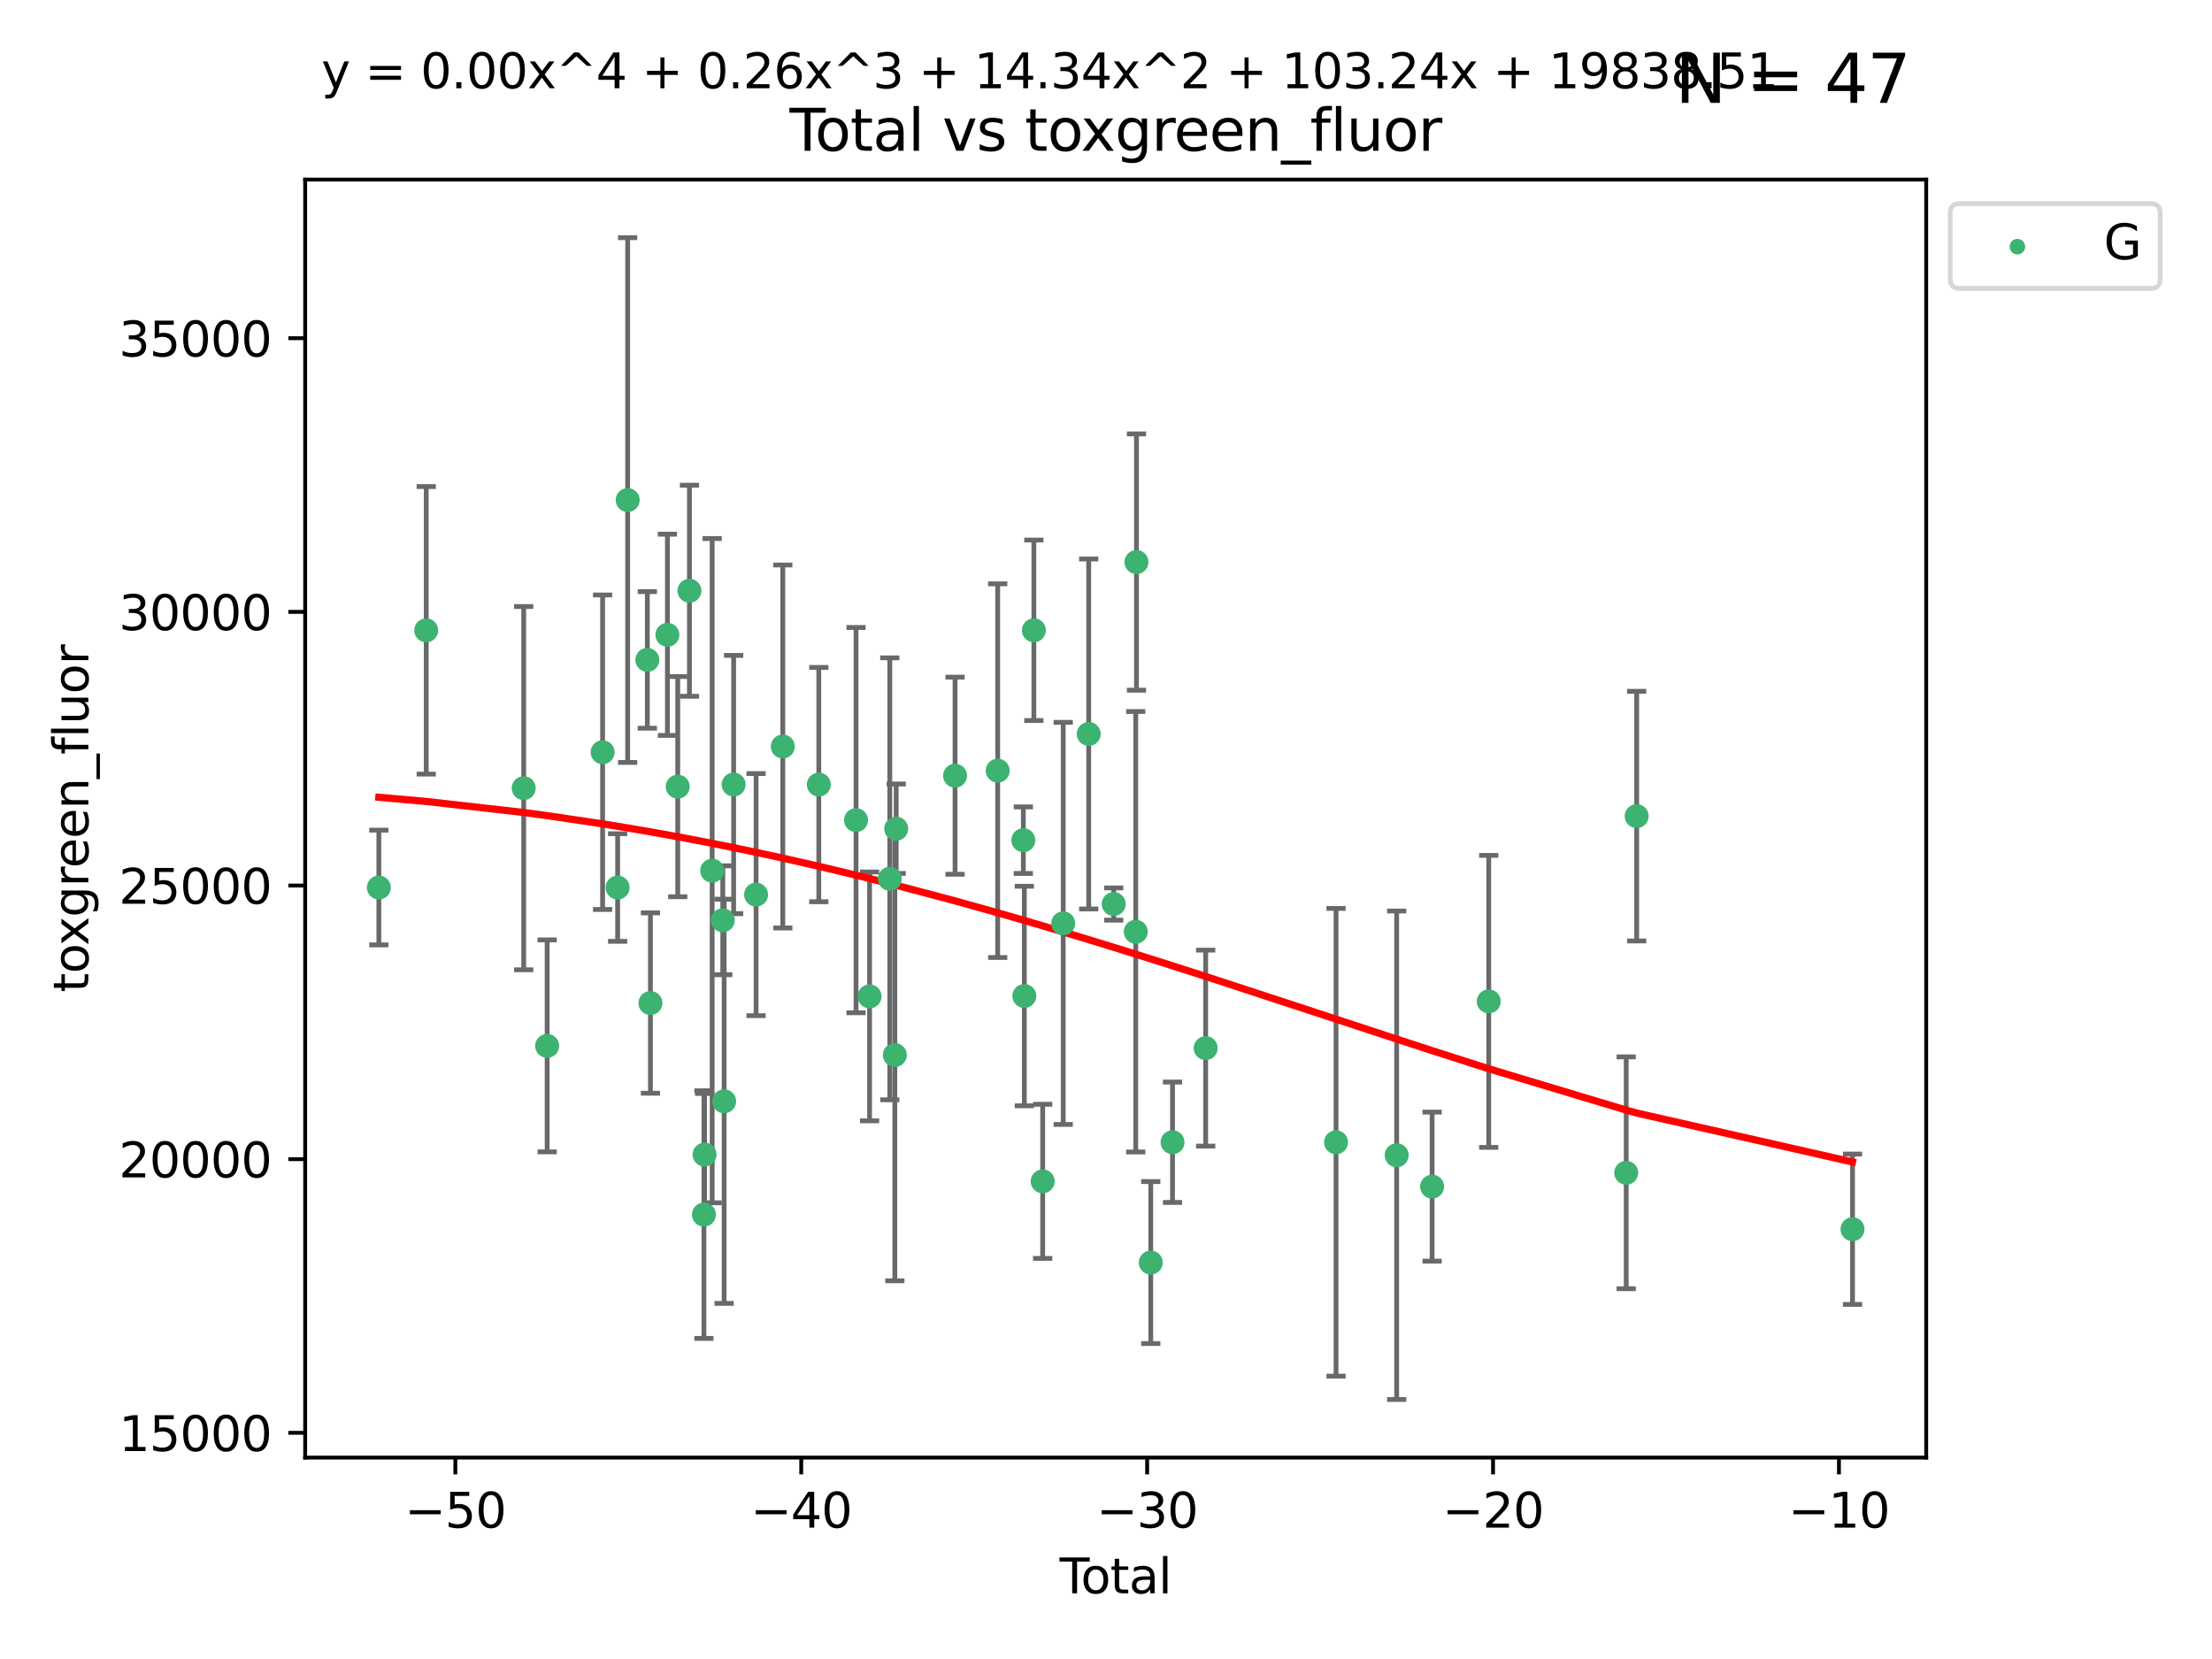 <?xml version="1.0" encoding="utf-8" standalone="no"?>
<!DOCTYPE svg PUBLIC "-//W3C//DTD SVG 1.1//EN"
  "http://www.w3.org/Graphics/SVG/1.1/DTD/svg11.dtd">
<svg xmlns:xlink="http://www.w3.org/1999/xlink" width="460.8pt" height="345.6pt" viewBox="0 0 460.8 345.6" xmlns="http://www.w3.org/2000/svg" version="1.1">
 <defs>
  <style type="text/css">*{stroke-linejoin: round; stroke-linecap: butt}</style>
 </defs>
 <g id="figure_1">
  <g id="patch_1">
   <path d="M 0 345.6 
L 460.8 345.6 
L 460.8 0 
L 0 0 
z
" style="fill: #ffffff"/>
  </g>
  <g id="axes_1">
   <g id="patch_2">
    <path d="M 63.571 303.64 
L 401.26 303.64 
L 401.26 37.411 
L 63.571 37.411 
z
" style="fill: #ffffff"/>
   </g>
   <g id="PathCollection_1">
    <defs>
     <path id="md0b9df7fc8" d="M 0 1.118 
C 0.297 1.118 0.581 1 0.791 0.791 
C 1 0.581 1.118 0.297 1.118 0 
C 1.118 -0.297 1 -0.581 0.791 -0.791 
C 0.581 -1 0.297 -1.118 0 -1.118 
C -0.297 -1.118 -0.581 -1 -0.791 -0.791 
C -1 -0.581 -1.118 -0.297 -1.118 0 
C -1.118 0.297 -1 0.581 -0.791 0.791 
C -0.581 1 -0.297 1.118 0 1.118 
z
" style="stroke: #3cb371"/>
    </defs>
    <g clip-path="url(#p858dfbcc2c)">
     <use xlink:href="#md0b9df7fc8" x="78.921" y="184.891" style="fill: #3cb371; stroke: #3cb371"/>
     <use xlink:href="#md0b9df7fc8" x="88.792" y="131.311" style="fill: #3cb371; stroke: #3cb371"/>
     <use xlink:href="#md0b9df7fc8" x="109.096" y="164.185" style="fill: #3cb371; stroke: #3cb371"/>
     <use xlink:href="#md0b9df7fc8" x="113.98" y="217.876" style="fill: #3cb371; stroke: #3cb371"/>
     <use xlink:href="#md0b9df7fc8" x="125.533" y="156.702" style="fill: #3cb371; stroke: #3cb371"/>
     <use xlink:href="#md0b9df7fc8" x="128.664" y="184.893" style="fill: #3cb371; stroke: #3cb371"/>
     <use xlink:href="#md0b9df7fc8" x="130.755" y="104.172" style="fill: #3cb371; stroke: #3cb371"/>
     <use xlink:href="#md0b9df7fc8" x="134.852" y="137.469" style="fill: #3cb371; stroke: #3cb371"/>
     <use xlink:href="#md0b9df7fc8" x="135.497" y="208.956" style="fill: #3cb371; stroke: #3cb371"/>
     <use xlink:href="#md0b9df7fc8" x="139.033" y="132.24" style="fill: #3cb371; stroke: #3cb371"/>
     <use xlink:href="#md0b9df7fc8" x="141.185" y="163.873" style="fill: #3cb371; stroke: #3cb371"/>
     <use xlink:href="#md0b9df7fc8" x="143.623" y="123.063" style="fill: #3cb371; stroke: #3cb371"/>
     <use xlink:href="#md0b9df7fc8" x="146.642" y="253.019" style="fill: #3cb371; stroke: #3cb371"/>
     <use xlink:href="#md0b9df7fc8" x="146.775" y="240.522" style="fill: #3cb371; stroke: #3cb371"/>
     <use xlink:href="#md0b9df7fc8" x="148.358" y="181.376" style="fill: #3cb371; stroke: #3cb371"/>
     <use xlink:href="#md0b9df7fc8" x="150.568" y="191.705" style="fill: #3cb371; stroke: #3cb371"/>
     <use xlink:href="#md0b9df7fc8" x="150.85" y="229.421" style="fill: #3cb371; stroke: #3cb371"/>
     <use xlink:href="#md0b9df7fc8" x="152.831" y="163.43" style="fill: #3cb371; stroke: #3cb371"/>
     <use xlink:href="#md0b9df7fc8" x="157.504" y="186.366" style="fill: #3cb371; stroke: #3cb371"/>
     <use xlink:href="#md0b9df7fc8" x="163.072" y="155.508" style="fill: #3cb371; stroke: #3cb371"/>
     <use xlink:href="#md0b9df7fc8" x="170.572" y="163.442" style="fill: #3cb371; stroke: #3cb371"/>
     <use xlink:href="#md0b9df7fc8" x="178.327" y="170.85" style="fill: #3cb371; stroke: #3cb371"/>
     <use xlink:href="#md0b9df7fc8" x="181.15" y="207.57" style="fill: #3cb371; stroke: #3cb371"/>
     <use xlink:href="#md0b9df7fc8" x="185.362" y="183.07" style="fill: #3cb371; stroke: #3cb371"/>
     <use xlink:href="#md0b9df7fc8" x="186.412" y="219.779" style="fill: #3cb371; stroke: #3cb371"/>
     <use xlink:href="#md0b9df7fc8" x="186.695" y="172.638" style="fill: #3cb371; stroke: #3cb371"/>
     <use xlink:href="#md0b9df7fc8" x="198.955" y="161.592" style="fill: #3cb371; stroke: #3cb371"/>
     <use xlink:href="#md0b9df7fc8" x="207.84" y="160.543" style="fill: #3cb371; stroke: #3cb371"/>
     <use xlink:href="#md0b9df7fc8" x="213.179" y="175.023" style="fill: #3cb371; stroke: #3cb371"/>
     <use xlink:href="#md0b9df7fc8" x="213.387" y="207.486" style="fill: #3cb371; stroke: #3cb371"/>
     <use xlink:href="#md0b9df7fc8" x="215.374" y="131.299" style="fill: #3cb371; stroke: #3cb371"/>
     <use xlink:href="#md0b9df7fc8" x="217.208" y="246.092" style="fill: #3cb371; stroke: #3cb371"/>
     <use xlink:href="#md0b9df7fc8" x="221.485" y="192.354" style="fill: #3cb371; stroke: #3cb371"/>
     <use xlink:href="#md0b9df7fc8" x="226.798" y="152.899" style="fill: #3cb371; stroke: #3cb371"/>
     <use xlink:href="#md0b9df7fc8" x="232.007" y="188.327" style="fill: #3cb371; stroke: #3cb371"/>
     <use xlink:href="#md0b9df7fc8" x="236.597" y="194.101" style="fill: #3cb371; stroke: #3cb371"/>
     <use xlink:href="#md0b9df7fc8" x="236.748" y="117.085" style="fill: #3cb371; stroke: #3cb371"/>
     <use xlink:href="#md0b9df7fc8" x="239.724" y="263.017" style="fill: #3cb371; stroke: #3cb371"/>
     <use xlink:href="#md0b9df7fc8" x="244.258" y="237.951" style="fill: #3cb371; stroke: #3cb371"/>
     <use xlink:href="#md0b9df7fc8" x="251.167" y="218.342" style="fill: #3cb371; stroke: #3cb371"/>
     <use xlink:href="#md0b9df7fc8" x="278.321" y="237.957" style="fill: #3cb371; stroke: #3cb371"/>
     <use xlink:href="#md0b9df7fc8" x="290.95" y="240.658" style="fill: #3cb371; stroke: #3cb371"/>
     <use xlink:href="#md0b9df7fc8" x="298.336" y="247.196" style="fill: #3cb371; stroke: #3cb371"/>
     <use xlink:href="#md0b9df7fc8" x="310.132" y="208.607" style="fill: #3cb371; stroke: #3cb371"/>
     <use xlink:href="#md0b9df7fc8" x="338.77" y="244.314" style="fill: #3cb371; stroke: #3cb371"/>
     <use xlink:href="#md0b9df7fc8" x="340.952" y="170.014" style="fill: #3cb371; stroke: #3cb371"/>
     <use xlink:href="#md0b9df7fc8" x="385.911" y="256.066" style="fill: #3cb371; stroke: #3cb371"/>
    </g>
   </g>
   <g id="matplotlib.axis_1">
    <g id="xtick_1">
     <g id="line2d_1">
      <defs>
       <path id="m813110d887" d="M 0 0 
L 0 3.5 
" style="stroke: #000000; stroke-width: 0.8"/>
      </defs>
      <g>
       <use xlink:href="#m813110d887" x="94.856" y="303.64" style="stroke: #000000; stroke-width: 0.8"/>
      </g>
     </g>
     <g id="text_1">
      <!-- −50 -->
      <g transform="translate(84.304 318.238)scale(0.1 -0.1)">
       <defs>
        <path id="DejaVuSans-2212" d="M 678 2272 
L 4684 2272 
L 4684 1741 
L 678 1741 
L 678 2272 
z
" transform="scale(0.016)"/>
        <path id="DejaVuSans-35" d="M 691 4666 
L 3169 4666 
L 3169 4134 
L 1269 4134 
L 1269 2991 
Q 1406 3038 1543 3061 
Q 1681 3084 1819 3084 
Q 2600 3084 3056 2656 
Q 3513 2228 3513 1497 
Q 3513 744 3044 326 
Q 2575 -91 1722 -91 
Q 1428 -91 1123 -41 
Q 819 9 494 109 
L 494 744 
Q 775 591 1075 516 
Q 1375 441 1709 441 
Q 2250 441 2565 725 
Q 2881 1009 2881 1497 
Q 2881 1984 2565 2268 
Q 2250 2553 1709 2553 
Q 1456 2553 1204 2497 
Q 953 2441 691 2322 
L 691 4666 
z
" transform="scale(0.016)"/>
        <path id="DejaVuSans-30" d="M 2034 4250 
Q 1547 4250 1301 3770 
Q 1056 3291 1056 2328 
Q 1056 1369 1301 889 
Q 1547 409 2034 409 
Q 2525 409 2770 889 
Q 3016 1369 3016 2328 
Q 3016 3291 2770 3770 
Q 2525 4250 2034 4250 
z
M 2034 4750 
Q 2819 4750 3233 4129 
Q 3647 3509 3647 2328 
Q 3647 1150 3233 529 
Q 2819 -91 2034 -91 
Q 1250 -91 836 529 
Q 422 1150 422 2328 
Q 422 3509 836 4129 
Q 1250 4750 2034 4750 
z
" transform="scale(0.016)"/>
       </defs>
       <use xlink:href="#DejaVuSans-2212"/>
       <use xlink:href="#DejaVuSans-35" x="83.789"/>
       <use xlink:href="#DejaVuSans-30" x="147.412"/>
      </g>
     </g>
    </g>
    <g id="xtick_2">
     <g id="line2d_2">
      <g>
       <use xlink:href="#m813110d887" x="166.914" y="303.64" style="stroke: #000000; stroke-width: 0.8"/>
      </g>
     </g>
     <g id="text_2">
      <!-- −40 -->
      <g transform="translate(156.361 318.238)scale(0.1 -0.1)">
       <defs>
        <path id="DejaVuSans-34" d="M 2419 4116 
L 825 1625 
L 2419 1625 
L 2419 4116 
z
M 2253 4666 
L 3047 4666 
L 3047 1625 
L 3713 1625 
L 3713 1100 
L 3047 1100 
L 3047 0 
L 2419 0 
L 2419 1100 
L 313 1100 
L 313 1709 
L 2253 4666 
z
" transform="scale(0.016)"/>
       </defs>
       <use xlink:href="#DejaVuSans-2212"/>
       <use xlink:href="#DejaVuSans-34" x="83.789"/>
       <use xlink:href="#DejaVuSans-30" x="147.412"/>
      </g>
     </g>
    </g>
    <g id="xtick_3">
     <g id="line2d_3">
      <g>
       <use xlink:href="#m813110d887" x="238.971" y="303.64" style="stroke: #000000; stroke-width: 0.8"/>
      </g>
     </g>
     <g id="text_3">
      <!-- −30 -->
      <g transform="translate(228.419 318.238)scale(0.1 -0.1)">
       <defs>
        <path id="DejaVuSans-33" d="M 2597 2516 
Q 3050 2419 3304 2112 
Q 3559 1806 3559 1356 
Q 3559 666 3084 287 
Q 2609 -91 1734 -91 
Q 1441 -91 1130 -33 
Q 819 25 488 141 
L 488 750 
Q 750 597 1062 519 
Q 1375 441 1716 441 
Q 2309 441 2620 675 
Q 2931 909 2931 1356 
Q 2931 1769 2642 2001 
Q 2353 2234 1838 2234 
L 1294 2234 
L 1294 2753 
L 1863 2753 
Q 2328 2753 2575 2939 
Q 2822 3125 2822 3475 
Q 2822 3834 2567 4026 
Q 2313 4219 1838 4219 
Q 1578 4219 1281 4162 
Q 984 4106 628 3988 
L 628 4550 
Q 988 4650 1302 4700 
Q 1616 4750 1894 4750 
Q 2613 4750 3031 4423 
Q 3450 4097 3450 3541 
Q 3450 3153 3228 2886 
Q 3006 2619 2597 2516 
z
" transform="scale(0.016)"/>
       </defs>
       <use xlink:href="#DejaVuSans-2212"/>
       <use xlink:href="#DejaVuSans-33" x="83.789"/>
       <use xlink:href="#DejaVuSans-30" x="147.412"/>
      </g>
     </g>
    </g>
    <g id="xtick_4">
     <g id="line2d_4">
      <g>
       <use xlink:href="#m813110d887" x="311.029" y="303.64" style="stroke: #000000; stroke-width: 0.8"/>
      </g>
     </g>
     <g id="text_4">
      <!-- −20 -->
      <g transform="translate(300.476 318.238)scale(0.1 -0.1)">
       <defs>
        <path id="DejaVuSans-32" d="M 1228 531 
L 3431 531 
L 3431 0 
L 469 0 
L 469 531 
Q 828 903 1448 1529 
Q 2069 2156 2228 2338 
Q 2531 2678 2651 2914 
Q 2772 3150 2772 3378 
Q 2772 3750 2511 3984 
Q 2250 4219 1831 4219 
Q 1534 4219 1204 4116 
Q 875 4013 500 3803 
L 500 4441 
Q 881 4594 1212 4672 
Q 1544 4750 1819 4750 
Q 2544 4750 2975 4387 
Q 3406 4025 3406 3419 
Q 3406 3131 3298 2873 
Q 3191 2616 2906 2266 
Q 2828 2175 2409 1742 
Q 1991 1309 1228 531 
z
" transform="scale(0.016)"/>
       </defs>
       <use xlink:href="#DejaVuSans-2212"/>
       <use xlink:href="#DejaVuSans-32" x="83.789"/>
       <use xlink:href="#DejaVuSans-30" x="147.412"/>
      </g>
     </g>
    </g>
    <g id="xtick_5">
     <g id="line2d_5">
      <g>
       <use xlink:href="#m813110d887" x="383.086" y="303.64" style="stroke: #000000; stroke-width: 0.8"/>
      </g>
     </g>
     <g id="text_5">
      <!-- −10 -->
      <g transform="translate(372.534 318.238)scale(0.1 -0.1)">
       <defs>
        <path id="DejaVuSans-31" d="M 794 531 
L 1825 531 
L 1825 4091 
L 703 3866 
L 703 4441 
L 1819 4666 
L 2450 4666 
L 2450 531 
L 3481 531 
L 3481 0 
L 794 0 
L 794 531 
z
" transform="scale(0.016)"/>
       </defs>
       <use xlink:href="#DejaVuSans-2212"/>
       <use xlink:href="#DejaVuSans-31" x="83.789"/>
       <use xlink:href="#DejaVuSans-30" x="147.412"/>
      </g>
     </g>
    </g>
    <g id="text_6">
     <!-- Total -->
     <g transform="translate(220.739 331.917)scale(0.1 -0.1)">
      <defs>
       <path id="DejaVuSans-54" d="M -19 4666 
L 3928 4666 
L 3928 4134 
L 2272 4134 
L 2272 0 
L 1638 0 
L 1638 4134 
L -19 4134 
L -19 4666 
z
" transform="scale(0.016)"/>
       <path id="DejaVuSans-6f" d="M 1959 3097 
Q 1497 3097 1228 2736 
Q 959 2375 959 1747 
Q 959 1119 1226 758 
Q 1494 397 1959 397 
Q 2419 397 2687 759 
Q 2956 1122 2956 1747 
Q 2956 2369 2687 2733 
Q 2419 3097 1959 3097 
z
M 1959 3584 
Q 2709 3584 3137 3096 
Q 3566 2609 3566 1747 
Q 3566 888 3137 398 
Q 2709 -91 1959 -91 
Q 1206 -91 779 398 
Q 353 888 353 1747 
Q 353 2609 779 3096 
Q 1206 3584 1959 3584 
z
" transform="scale(0.016)"/>
       <path id="DejaVuSans-74" d="M 1172 4494 
L 1172 3500 
L 2356 3500 
L 2356 3053 
L 1172 3053 
L 1172 1153 
Q 1172 725 1289 603 
Q 1406 481 1766 481 
L 2356 481 
L 2356 0 
L 1766 0 
Q 1100 0 847 248 
Q 594 497 594 1153 
L 594 3053 
L 172 3053 
L 172 3500 
L 594 3500 
L 594 4494 
L 1172 4494 
z
" transform="scale(0.016)"/>
       <path id="DejaVuSans-61" d="M 2194 1759 
Q 1497 1759 1228 1600 
Q 959 1441 959 1056 
Q 959 750 1161 570 
Q 1363 391 1709 391 
Q 2188 391 2477 730 
Q 2766 1069 2766 1631 
L 2766 1759 
L 2194 1759 
z
M 3341 1997 
L 3341 0 
L 2766 0 
L 2766 531 
Q 2569 213 2275 61 
Q 1981 -91 1556 -91 
Q 1019 -91 701 211 
Q 384 513 384 1019 
Q 384 1609 779 1909 
Q 1175 2209 1959 2209 
L 2766 2209 
L 2766 2266 
Q 2766 2663 2505 2880 
Q 2244 3097 1772 3097 
Q 1472 3097 1187 3025 
Q 903 2953 641 2809 
L 641 3341 
Q 956 3463 1253 3523 
Q 1550 3584 1831 3584 
Q 2591 3584 2966 3190 
Q 3341 2797 3341 1997 
z
" transform="scale(0.016)"/>
       <path id="DejaVuSans-6c" d="M 603 4863 
L 1178 4863 
L 1178 0 
L 603 0 
L 603 4863 
z
" transform="scale(0.016)"/>
      </defs>
      <use xlink:href="#DejaVuSans-54"/>
      <use xlink:href="#DejaVuSans-6f" x="44.084"/>
      <use xlink:href="#DejaVuSans-74" x="105.266"/>
      <use xlink:href="#DejaVuSans-61" x="144.475"/>
      <use xlink:href="#DejaVuSans-6c" x="205.754"/>
     </g>
    </g>
   </g>
   <g id="matplotlib.axis_2">
    <g id="ytick_1">
     <g id="line2d_6">
      <defs>
       <path id="m90df2aba2a" d="M 0 0 
L -3.5 0 
" style="stroke: #000000; stroke-width: 0.8"/>
      </defs>
      <g>
       <use xlink:href="#m90df2aba2a" x="63.571" y="298.481" style="stroke: #000000; stroke-width: 0.8"/>
      </g>
     </g>
     <g id="text_7">
      <!-- 15000 -->
      <g transform="translate(24.759 302.28)scale(0.1 -0.1)">
       <use xlink:href="#DejaVuSans-31"/>
       <use xlink:href="#DejaVuSans-35" x="63.623"/>
       <use xlink:href="#DejaVuSans-30" x="127.246"/>
       <use xlink:href="#DejaVuSans-30" x="190.869"/>
       <use xlink:href="#DejaVuSans-30" x="254.492"/>
      </g>
     </g>
    </g>
    <g id="ytick_2">
     <g id="line2d_7">
      <g>
       <use xlink:href="#m90df2aba2a" x="63.571" y="241.475" style="stroke: #000000; stroke-width: 0.8"/>
      </g>
     </g>
     <g id="text_8">
      <!-- 20000 -->
      <g transform="translate(24.759 245.274)scale(0.1 -0.1)">
       <use xlink:href="#DejaVuSans-32"/>
       <use xlink:href="#DejaVuSans-30" x="63.623"/>
       <use xlink:href="#DejaVuSans-30" x="127.246"/>
       <use xlink:href="#DejaVuSans-30" x="190.869"/>
       <use xlink:href="#DejaVuSans-30" x="254.492"/>
      </g>
     </g>
    </g>
    <g id="ytick_3">
     <g id="line2d_8">
      <g>
       <use xlink:href="#m90df2aba2a" x="63.571" y="184.469" style="stroke: #000000; stroke-width: 0.8"/>
      </g>
     </g>
     <g id="text_9">
      <!-- 25000 -->
      <g transform="translate(24.759 188.268)scale(0.1 -0.1)">
       <use xlink:href="#DejaVuSans-32"/>
       <use xlink:href="#DejaVuSans-35" x="63.623"/>
       <use xlink:href="#DejaVuSans-30" x="127.246"/>
       <use xlink:href="#DejaVuSans-30" x="190.869"/>
       <use xlink:href="#DejaVuSans-30" x="254.492"/>
      </g>
     </g>
    </g>
    <g id="ytick_4">
     <g id="line2d_9">
      <g>
       <use xlink:href="#m90df2aba2a" x="63.571" y="127.463" style="stroke: #000000; stroke-width: 0.8"/>
      </g>
     </g>
     <g id="text_10">
      <!-- 30000 -->
      <g transform="translate(24.759 131.263)scale(0.1 -0.1)">
       <use xlink:href="#DejaVuSans-33"/>
       <use xlink:href="#DejaVuSans-30" x="63.623"/>
       <use xlink:href="#DejaVuSans-30" x="127.246"/>
       <use xlink:href="#DejaVuSans-30" x="190.869"/>
       <use xlink:href="#DejaVuSans-30" x="254.492"/>
      </g>
     </g>
    </g>
    <g id="ytick_5">
     <g id="line2d_10">
      <g>
       <use xlink:href="#m90df2aba2a" x="63.571" y="70.458" style="stroke: #000000; stroke-width: 0.8"/>
      </g>
     </g>
     <g id="text_11">
      <!-- 35000 -->
      <g transform="translate(24.759 74.257)scale(0.1 -0.1)">
       <use xlink:href="#DejaVuSans-33"/>
       <use xlink:href="#DejaVuSans-35" x="63.623"/>
       <use xlink:href="#DejaVuSans-30" x="127.246"/>
       <use xlink:href="#DejaVuSans-30" x="190.869"/>
       <use xlink:href="#DejaVuSans-30" x="254.492"/>
      </g>
     </g>
    </g>
    <g id="text_12">
     <!-- toxgreen_fluor -->
     <g transform="translate(18.401 206.72)rotate(-90)scale(0.1 -0.1)">
      <defs>
       <path id="DejaVuSans-78" d="M 3513 3500 
L 2247 1797 
L 3578 0 
L 2900 0 
L 1881 1375 
L 863 0 
L 184 0 
L 1544 1831 
L 300 3500 
L 978 3500 
L 1906 2253 
L 2834 3500 
L 3513 3500 
z
" transform="scale(0.016)"/>
       <path id="DejaVuSans-67" d="M 2906 1791 
Q 2906 2416 2648 2759 
Q 2391 3103 1925 3103 
Q 1463 3103 1205 2759 
Q 947 2416 947 1791 
Q 947 1169 1205 825 
Q 1463 481 1925 481 
Q 2391 481 2648 825 
Q 2906 1169 2906 1791 
z
M 3481 434 
Q 3481 -459 3084 -895 
Q 2688 -1331 1869 -1331 
Q 1566 -1331 1297 -1286 
Q 1028 -1241 775 -1147 
L 775 -588 
Q 1028 -725 1275 -790 
Q 1522 -856 1778 -856 
Q 2344 -856 2625 -561 
Q 2906 -266 2906 331 
L 2906 616 
Q 2728 306 2450 153 
Q 2172 0 1784 0 
Q 1141 0 747 490 
Q 353 981 353 1791 
Q 353 2603 747 3093 
Q 1141 3584 1784 3584 
Q 2172 3584 2450 3431 
Q 2728 3278 2906 2969 
L 2906 3500 
L 3481 3500 
L 3481 434 
z
" transform="scale(0.016)"/>
       <path id="DejaVuSans-72" d="M 2631 2963 
Q 2534 3019 2420 3045 
Q 2306 3072 2169 3072 
Q 1681 3072 1420 2755 
Q 1159 2438 1159 1844 
L 1159 0 
L 581 0 
L 581 3500 
L 1159 3500 
L 1159 2956 
Q 1341 3275 1631 3429 
Q 1922 3584 2338 3584 
Q 2397 3584 2469 3576 
Q 2541 3569 2628 3553 
L 2631 2963 
z
" transform="scale(0.016)"/>
       <path id="DejaVuSans-65" d="M 3597 1894 
L 3597 1613 
L 953 1613 
Q 991 1019 1311 708 
Q 1631 397 2203 397 
Q 2534 397 2845 478 
Q 3156 559 3463 722 
L 3463 178 
Q 3153 47 2828 -22 
Q 2503 -91 2169 -91 
Q 1331 -91 842 396 
Q 353 884 353 1716 
Q 353 2575 817 3079 
Q 1281 3584 2069 3584 
Q 2775 3584 3186 3129 
Q 3597 2675 3597 1894 
z
M 3022 2063 
Q 3016 2534 2758 2815 
Q 2500 3097 2075 3097 
Q 1594 3097 1305 2825 
Q 1016 2553 972 2059 
L 3022 2063 
z
" transform="scale(0.016)"/>
       <path id="DejaVuSans-6e" d="M 3513 2113 
L 3513 0 
L 2938 0 
L 2938 2094 
Q 2938 2591 2744 2837 
Q 2550 3084 2163 3084 
Q 1697 3084 1428 2787 
Q 1159 2491 1159 1978 
L 1159 0 
L 581 0 
L 581 3500 
L 1159 3500 
L 1159 2956 
Q 1366 3272 1645 3428 
Q 1925 3584 2291 3584 
Q 2894 3584 3203 3211 
Q 3513 2838 3513 2113 
z
" transform="scale(0.016)"/>
       <path id="DejaVuSans-5f" d="M 3263 -1063 
L 3263 -1509 
L -63 -1509 
L -63 -1063 
L 3263 -1063 
z
" transform="scale(0.016)"/>
       <path id="DejaVuSans-66" d="M 2375 4863 
L 2375 4384 
L 1825 4384 
Q 1516 4384 1395 4259 
Q 1275 4134 1275 3809 
L 1275 3500 
L 2222 3500 
L 2222 3053 
L 1275 3053 
L 1275 0 
L 697 0 
L 697 3053 
L 147 3053 
L 147 3500 
L 697 3500 
L 697 3744 
Q 697 4328 969 4595 
Q 1241 4863 1831 4863 
L 2375 4863 
z
" transform="scale(0.016)"/>
       <path id="DejaVuSans-75" d="M 544 1381 
L 544 3500 
L 1119 3500 
L 1119 1403 
Q 1119 906 1312 657 
Q 1506 409 1894 409 
Q 2359 409 2629 706 
Q 2900 1003 2900 1516 
L 2900 3500 
L 3475 3500 
L 3475 0 
L 2900 0 
L 2900 538 
Q 2691 219 2414 64 
Q 2138 -91 1772 -91 
Q 1169 -91 856 284 
Q 544 659 544 1381 
z
M 1991 3584 
L 1991 3584 
z
" transform="scale(0.016)"/>
      </defs>
      <use xlink:href="#DejaVuSans-74"/>
      <use xlink:href="#DejaVuSans-6f" x="39.209"/>
      <use xlink:href="#DejaVuSans-78" x="97.266"/>
      <use xlink:href="#DejaVuSans-67" x="156.445"/>
      <use xlink:href="#DejaVuSans-72" x="219.922"/>
      <use xlink:href="#DejaVuSans-65" x="258.785"/>
      <use xlink:href="#DejaVuSans-65" x="320.309"/>
      <use xlink:href="#DejaVuSans-6e" x="381.832"/>
      <use xlink:href="#DejaVuSans-5f" x="445.211"/>
      <use xlink:href="#DejaVuSans-66" x="495.211"/>
      <use xlink:href="#DejaVuSans-6c" x="530.416"/>
      <use xlink:href="#DejaVuSans-75" x="558.199"/>
      <use xlink:href="#DejaVuSans-6f" x="621.578"/>
      <use xlink:href="#DejaVuSans-72" x="682.76"/>
     </g>
    </g>
   </g>
   <g id="LineCollection_1">
    <path d="M 78.921 196.843 
L 78.921 172.938 
" clip-path="url(#p858dfbcc2c)" style="fill: none; stroke: #696969"/>
    <path d="M 88.792 161.264 
L 88.792 101.358 
" clip-path="url(#p858dfbcc2c)" style="fill: none; stroke: #696969"/>
    <path d="M 109.096 202.018 
L 109.096 126.353 
" clip-path="url(#p858dfbcc2c)" style="fill: none; stroke: #696969"/>
    <path d="M 113.98 239.955 
L 113.98 195.797 
" clip-path="url(#p858dfbcc2c)" style="fill: none; stroke: #696969"/>
    <path d="M 125.533 189.458 
L 125.533 123.946 
" clip-path="url(#p858dfbcc2c)" style="fill: none; stroke: #696969"/>
    <path d="M 128.664 196.101 
L 128.664 173.685 
" clip-path="url(#p858dfbcc2c)" style="fill: none; stroke: #696969"/>
    <path d="M 130.755 158.831 
L 130.755 49.513 
" clip-path="url(#p858dfbcc2c)" style="fill: none; stroke: #696969"/>
    <path d="M 134.852 151.699 
L 134.852 123.239 
" clip-path="url(#p858dfbcc2c)" style="fill: none; stroke: #696969"/>
    <path d="M 135.497 227.743 
L 135.497 190.169 
" clip-path="url(#p858dfbcc2c)" style="fill: none; stroke: #696969"/>
    <path d="M 139.033 153.198 
L 139.033 111.281 
" clip-path="url(#p858dfbcc2c)" style="fill: none; stroke: #696969"/>
    <path d="M 141.185 186.805 
L 141.185 140.941 
" clip-path="url(#p858dfbcc2c)" style="fill: none; stroke: #696969"/>
    <path d="M 143.623 145.046 
L 143.623 101.081 
" clip-path="url(#p858dfbcc2c)" style="fill: none; stroke: #696969"/>
    <path d="M 146.642 278.815 
L 146.642 227.224 
" clip-path="url(#p858dfbcc2c)" style="fill: none; stroke: #696969"/>
    <path d="M 146.775 253.262 
L 146.775 227.782 
" clip-path="url(#p858dfbcc2c)" style="fill: none; stroke: #696969"/>
    <path d="M 148.358 250.563 
L 148.358 112.19 
" clip-path="url(#p858dfbcc2c)" style="fill: none; stroke: #696969"/>
    <path d="M 150.568 203.047 
L 150.568 180.363 
" clip-path="url(#p858dfbcc2c)" style="fill: none; stroke: #696969"/>
    <path d="M 150.85 271.525 
L 150.85 187.317 
" clip-path="url(#p858dfbcc2c)" style="fill: none; stroke: #696969"/>
    <path d="M 152.831 190.329 
L 152.831 136.532 
" clip-path="url(#p858dfbcc2c)" style="fill: none; stroke: #696969"/>
    <path d="M 157.504 211.58 
L 157.504 161.153 
" clip-path="url(#p858dfbcc2c)" style="fill: none; stroke: #696969"/>
    <path d="M 163.072 193.315 
L 163.072 117.701 
" clip-path="url(#p858dfbcc2c)" style="fill: none; stroke: #696969"/>
    <path d="M 170.572 187.848 
L 170.572 139.036 
" clip-path="url(#p858dfbcc2c)" style="fill: none; stroke: #696969"/>
    <path d="M 178.327 210.979 
L 178.327 130.72 
" clip-path="url(#p858dfbcc2c)" style="fill: none; stroke: #696969"/>
    <path d="M 181.15 233.489 
L 181.15 181.651 
" clip-path="url(#p858dfbcc2c)" style="fill: none; stroke: #696969"/>
    <path d="M 185.362 229.1 
L 185.362 137.04 
" clip-path="url(#p858dfbcc2c)" style="fill: none; stroke: #696969"/>
    <path d="M 186.412 266.813 
L 186.412 172.745 
" clip-path="url(#p858dfbcc2c)" style="fill: none; stroke: #696969"/>
    <path d="M 186.695 181.958 
L 186.695 163.318 
" clip-path="url(#p858dfbcc2c)" style="fill: none; stroke: #696969"/>
    <path d="M 198.955 182.124 
L 198.955 141.059 
" clip-path="url(#p858dfbcc2c)" style="fill: none; stroke: #696969"/>
    <path d="M 207.84 199.464 
L 207.84 121.623 
" clip-path="url(#p858dfbcc2c)" style="fill: none; stroke: #696969"/>
    <path d="M 213.179 181.96 
L 213.179 168.086 
" clip-path="url(#p858dfbcc2c)" style="fill: none; stroke: #696969"/>
    <path d="M 213.387 230.354 
L 213.387 184.618 
" clip-path="url(#p858dfbcc2c)" style="fill: none; stroke: #696969"/>
    <path d="M 215.374 150.098 
L 215.374 112.499 
" clip-path="url(#p858dfbcc2c)" style="fill: none; stroke: #696969"/>
    <path d="M 217.208 262.142 
L 217.208 230.042 
" clip-path="url(#p858dfbcc2c)" style="fill: none; stroke: #696969"/>
    <path d="M 221.485 234.237 
L 221.485 150.471 
" clip-path="url(#p858dfbcc2c)" style="fill: none; stroke: #696969"/>
    <path d="M 226.798 189.35 
L 226.798 116.448 
" clip-path="url(#p858dfbcc2c)" style="fill: none; stroke: #696969"/>
    <path d="M 232.007 191.686 
L 232.007 184.968 
" clip-path="url(#p858dfbcc2c)" style="fill: none; stroke: #696969"/>
    <path d="M 236.597 239.977 
L 236.597 148.224 
" clip-path="url(#p858dfbcc2c)" style="fill: none; stroke: #696969"/>
    <path d="M 236.748 143.781 
L 236.748 90.389 
" clip-path="url(#p858dfbcc2c)" style="fill: none; stroke: #696969"/>
    <path d="M 239.724 279.891 
L 239.724 246.142 
" clip-path="url(#p858dfbcc2c)" style="fill: none; stroke: #696969"/>
    <path d="M 244.258 250.49 
L 244.258 225.412 
" clip-path="url(#p858dfbcc2c)" style="fill: none; stroke: #696969"/>
    <path d="M 251.167 238.752 
L 251.167 197.932 
" clip-path="url(#p858dfbcc2c)" style="fill: none; stroke: #696969"/>
    <path d="M 278.321 286.673 
L 278.321 189.242 
" clip-path="url(#p858dfbcc2c)" style="fill: none; stroke: #696969"/>
    <path d="M 290.95 291.539 
L 290.95 189.778 
" clip-path="url(#p858dfbcc2c)" style="fill: none; stroke: #696969"/>
    <path d="M 298.336 262.719 
L 298.336 231.673 
" clip-path="url(#p858dfbcc2c)" style="fill: none; stroke: #696969"/>
    <path d="M 310.132 239.021 
L 310.132 178.192 
" clip-path="url(#p858dfbcc2c)" style="fill: none; stroke: #696969"/>
    <path d="M 338.77 268.463 
L 338.77 220.165 
" clip-path="url(#p858dfbcc2c)" style="fill: none; stroke: #696969"/>
    <path d="M 340.952 196.017 
L 340.952 144.011 
" clip-path="url(#p858dfbcc2c)" style="fill: none; stroke: #696969"/>
    <path d="M 385.911 271.727 
L 385.911 240.405 
" clip-path="url(#p858dfbcc2c)" style="fill: none; stroke: #696969"/>
   </g>
   <g id="line2d_11">
    <defs>
     <path id="me987d1aef6" d="M 2 0 
L -2 -0 
" style="stroke: #696969"/>
    </defs>
    <g clip-path="url(#p858dfbcc2c)">
     <use xlink:href="#me987d1aef6" x="78.921" y="196.843" style="fill: #696969; stroke: #696969"/>
     <use xlink:href="#me987d1aef6" x="88.792" y="161.264" style="fill: #696969; stroke: #696969"/>
     <use xlink:href="#me987d1aef6" x="109.096" y="202.018" style="fill: #696969; stroke: #696969"/>
     <use xlink:href="#me987d1aef6" x="113.98" y="239.955" style="fill: #696969; stroke: #696969"/>
     <use xlink:href="#me987d1aef6" x="125.533" y="189.458" style="fill: #696969; stroke: #696969"/>
     <use xlink:href="#me987d1aef6" x="128.664" y="196.101" style="fill: #696969; stroke: #696969"/>
     <use xlink:href="#me987d1aef6" x="130.755" y="158.831" style="fill: #696969; stroke: #696969"/>
     <use xlink:href="#me987d1aef6" x="134.852" y="151.699" style="fill: #696969; stroke: #696969"/>
     <use xlink:href="#me987d1aef6" x="135.497" y="227.743" style="fill: #696969; stroke: #696969"/>
     <use xlink:href="#me987d1aef6" x="139.033" y="153.198" style="fill: #696969; stroke: #696969"/>
     <use xlink:href="#me987d1aef6" x="141.185" y="186.805" style="fill: #696969; stroke: #696969"/>
     <use xlink:href="#me987d1aef6" x="143.623" y="145.046" style="fill: #696969; stroke: #696969"/>
     <use xlink:href="#me987d1aef6" x="146.642" y="278.815" style="fill: #696969; stroke: #696969"/>
     <use xlink:href="#me987d1aef6" x="146.775" y="253.262" style="fill: #696969; stroke: #696969"/>
     <use xlink:href="#me987d1aef6" x="148.358" y="250.563" style="fill: #696969; stroke: #696969"/>
     <use xlink:href="#me987d1aef6" x="150.568" y="203.047" style="fill: #696969; stroke: #696969"/>
     <use xlink:href="#me987d1aef6" x="150.85" y="271.525" style="fill: #696969; stroke: #696969"/>
     <use xlink:href="#me987d1aef6" x="152.831" y="190.329" style="fill: #696969; stroke: #696969"/>
     <use xlink:href="#me987d1aef6" x="157.504" y="211.58" style="fill: #696969; stroke: #696969"/>
     <use xlink:href="#me987d1aef6" x="163.072" y="193.315" style="fill: #696969; stroke: #696969"/>
     <use xlink:href="#me987d1aef6" x="170.572" y="187.848" style="fill: #696969; stroke: #696969"/>
     <use xlink:href="#me987d1aef6" x="178.327" y="210.979" style="fill: #696969; stroke: #696969"/>
     <use xlink:href="#me987d1aef6" x="181.15" y="233.489" style="fill: #696969; stroke: #696969"/>
     <use xlink:href="#me987d1aef6" x="185.362" y="229.1" style="fill: #696969; stroke: #696969"/>
     <use xlink:href="#me987d1aef6" x="186.412" y="266.813" style="fill: #696969; stroke: #696969"/>
     <use xlink:href="#me987d1aef6" x="186.695" y="181.958" style="fill: #696969; stroke: #696969"/>
     <use xlink:href="#me987d1aef6" x="198.955" y="182.124" style="fill: #696969; stroke: #696969"/>
     <use xlink:href="#me987d1aef6" x="207.84" y="199.464" style="fill: #696969; stroke: #696969"/>
     <use xlink:href="#me987d1aef6" x="213.179" y="181.96" style="fill: #696969; stroke: #696969"/>
     <use xlink:href="#me987d1aef6" x="213.387" y="230.354" style="fill: #696969; stroke: #696969"/>
     <use xlink:href="#me987d1aef6" x="215.374" y="150.098" style="fill: #696969; stroke: #696969"/>
     <use xlink:href="#me987d1aef6" x="217.208" y="262.142" style="fill: #696969; stroke: #696969"/>
     <use xlink:href="#me987d1aef6" x="221.485" y="234.237" style="fill: #696969; stroke: #696969"/>
     <use xlink:href="#me987d1aef6" x="226.798" y="189.35" style="fill: #696969; stroke: #696969"/>
     <use xlink:href="#me987d1aef6" x="232.007" y="191.686" style="fill: #696969; stroke: #696969"/>
     <use xlink:href="#me987d1aef6" x="236.597" y="239.977" style="fill: #696969; stroke: #696969"/>
     <use xlink:href="#me987d1aef6" x="236.748" y="143.781" style="fill: #696969; stroke: #696969"/>
     <use xlink:href="#me987d1aef6" x="239.724" y="279.891" style="fill: #696969; stroke: #696969"/>
     <use xlink:href="#me987d1aef6" x="244.258" y="250.49" style="fill: #696969; stroke: #696969"/>
     <use xlink:href="#me987d1aef6" x="251.167" y="238.752" style="fill: #696969; stroke: #696969"/>
     <use xlink:href="#me987d1aef6" x="278.321" y="286.673" style="fill: #696969; stroke: #696969"/>
     <use xlink:href="#me987d1aef6" x="290.95" y="291.539" style="fill: #696969; stroke: #696969"/>
     <use xlink:href="#me987d1aef6" x="298.336" y="262.719" style="fill: #696969; stroke: #696969"/>
     <use xlink:href="#me987d1aef6" x="310.132" y="239.021" style="fill: #696969; stroke: #696969"/>
     <use xlink:href="#me987d1aef6" x="338.77" y="268.463" style="fill: #696969; stroke: #696969"/>
     <use xlink:href="#me987d1aef6" x="340.952" y="196.017" style="fill: #696969; stroke: #696969"/>
     <use xlink:href="#me987d1aef6" x="385.911" y="271.727" style="fill: #696969; stroke: #696969"/>
    </g>
   </g>
   <g id="line2d_12">
    <g clip-path="url(#p858dfbcc2c)">
     <use xlink:href="#me987d1aef6" x="78.921" y="172.938" style="fill: #696969; stroke: #696969"/>
     <use xlink:href="#me987d1aef6" x="88.792" y="101.358" style="fill: #696969; stroke: #696969"/>
     <use xlink:href="#me987d1aef6" x="109.096" y="126.353" style="fill: #696969; stroke: #696969"/>
     <use xlink:href="#me987d1aef6" x="113.98" y="195.797" style="fill: #696969; stroke: #696969"/>
     <use xlink:href="#me987d1aef6" x="125.533" y="123.946" style="fill: #696969; stroke: #696969"/>
     <use xlink:href="#me987d1aef6" x="128.664" y="173.685" style="fill: #696969; stroke: #696969"/>
     <use xlink:href="#me987d1aef6" x="130.755" y="49.513" style="fill: #696969; stroke: #696969"/>
     <use xlink:href="#me987d1aef6" x="134.852" y="123.239" style="fill: #696969; stroke: #696969"/>
     <use xlink:href="#me987d1aef6" x="135.497" y="190.169" style="fill: #696969; stroke: #696969"/>
     <use xlink:href="#me987d1aef6" x="139.033" y="111.281" style="fill: #696969; stroke: #696969"/>
     <use xlink:href="#me987d1aef6" x="141.185" y="140.941" style="fill: #696969; stroke: #696969"/>
     <use xlink:href="#me987d1aef6" x="143.623" y="101.081" style="fill: #696969; stroke: #696969"/>
     <use xlink:href="#me987d1aef6" x="146.642" y="227.224" style="fill: #696969; stroke: #696969"/>
     <use xlink:href="#me987d1aef6" x="146.775" y="227.782" style="fill: #696969; stroke: #696969"/>
     <use xlink:href="#me987d1aef6" x="148.358" y="112.19" style="fill: #696969; stroke: #696969"/>
     <use xlink:href="#me987d1aef6" x="150.568" y="180.363" style="fill: #696969; stroke: #696969"/>
     <use xlink:href="#me987d1aef6" x="150.85" y="187.317" style="fill: #696969; stroke: #696969"/>
     <use xlink:href="#me987d1aef6" x="152.831" y="136.532" style="fill: #696969; stroke: #696969"/>
     <use xlink:href="#me987d1aef6" x="157.504" y="161.153" style="fill: #696969; stroke: #696969"/>
     <use xlink:href="#me987d1aef6" x="163.072" y="117.701" style="fill: #696969; stroke: #696969"/>
     <use xlink:href="#me987d1aef6" x="170.572" y="139.036" style="fill: #696969; stroke: #696969"/>
     <use xlink:href="#me987d1aef6" x="178.327" y="130.72" style="fill: #696969; stroke: #696969"/>
     <use xlink:href="#me987d1aef6" x="181.15" y="181.651" style="fill: #696969; stroke: #696969"/>
     <use xlink:href="#me987d1aef6" x="185.362" y="137.04" style="fill: #696969; stroke: #696969"/>
     <use xlink:href="#me987d1aef6" x="186.412" y="172.745" style="fill: #696969; stroke: #696969"/>
     <use xlink:href="#me987d1aef6" x="186.695" y="163.318" style="fill: #696969; stroke: #696969"/>
     <use xlink:href="#me987d1aef6" x="198.955" y="141.059" style="fill: #696969; stroke: #696969"/>
     <use xlink:href="#me987d1aef6" x="207.84" y="121.623" style="fill: #696969; stroke: #696969"/>
     <use xlink:href="#me987d1aef6" x="213.179" y="168.086" style="fill: #696969; stroke: #696969"/>
     <use xlink:href="#me987d1aef6" x="213.387" y="184.618" style="fill: #696969; stroke: #696969"/>
     <use xlink:href="#me987d1aef6" x="215.374" y="112.499" style="fill: #696969; stroke: #696969"/>
     <use xlink:href="#me987d1aef6" x="217.208" y="230.042" style="fill: #696969; stroke: #696969"/>
     <use xlink:href="#me987d1aef6" x="221.485" y="150.471" style="fill: #696969; stroke: #696969"/>
     <use xlink:href="#me987d1aef6" x="226.798" y="116.448" style="fill: #696969; stroke: #696969"/>
     <use xlink:href="#me987d1aef6" x="232.007" y="184.968" style="fill: #696969; stroke: #696969"/>
     <use xlink:href="#me987d1aef6" x="236.597" y="148.224" style="fill: #696969; stroke: #696969"/>
     <use xlink:href="#me987d1aef6" x="236.748" y="90.389" style="fill: #696969; stroke: #696969"/>
     <use xlink:href="#me987d1aef6" x="239.724" y="246.142" style="fill: #696969; stroke: #696969"/>
     <use xlink:href="#me987d1aef6" x="244.258" y="225.412" style="fill: #696969; stroke: #696969"/>
     <use xlink:href="#me987d1aef6" x="251.167" y="197.932" style="fill: #696969; stroke: #696969"/>
     <use xlink:href="#me987d1aef6" x="278.321" y="189.242" style="fill: #696969; stroke: #696969"/>
     <use xlink:href="#me987d1aef6" x="290.95" y="189.778" style="fill: #696969; stroke: #696969"/>
     <use xlink:href="#me987d1aef6" x="298.336" y="231.673" style="fill: #696969; stroke: #696969"/>
     <use xlink:href="#me987d1aef6" x="310.132" y="178.192" style="fill: #696969; stroke: #696969"/>
     <use xlink:href="#me987d1aef6" x="338.77" y="220.165" style="fill: #696969; stroke: #696969"/>
     <use xlink:href="#me987d1aef6" x="340.952" y="144.011" style="fill: #696969; stroke: #696969"/>
     <use xlink:href="#me987d1aef6" x="385.911" y="240.405" style="fill: #696969; stroke: #696969"/>
    </g>
   </g>
   <g id="line2d_13">
    <path d="M 78.921 166.086 
L 88.792 166.958 
L 109.096 169.255 
L 113.98 169.911 
L 125.533 171.625 
L 128.664 172.13 
L 130.755 172.476 
L 134.852 173.175 
L 135.497 173.288 
L 139.033 173.919 
L 141.185 174.313 
L 143.623 174.769 
L 146.642 175.347 
L 146.775 175.373 
L 148.358 175.683 
L 150.568 176.123 
L 150.85 176.179 
L 152.831 176.581 
L 157.504 177.555 
L 163.072 178.761 
L 170.572 180.464 
L 178.327 182.316 
L 181.15 183.013 
L 185.362 184.074 
L 186.412 184.343 
L 186.695 184.416 
L 198.955 187.67 
L 207.84 190.15 
L 213.179 191.687 
L 213.387 191.747 
L 215.374 192.328 
L 217.208 192.868 
L 221.485 194.14 
L 226.798 195.747 
L 232.007 197.347 
L 236.597 198.777 
L 236.748 198.824 
L 239.724 199.76 
L 244.258 201.198 
L 251.167 203.415 
L 278.321 212.307 
L 290.95 216.459 
L 298.336 218.866 
L 310.132 222.647 
L 338.77 231.254 
L 340.952 231.863 
L 385.911 242.065 
" clip-path="url(#p858dfbcc2c)" style="fill: none; stroke: #ff0000; stroke-width: 1.5; stroke-linecap: square"/>
   </g>
   <g id="line2d_14">
    <defs>
     <path id="m7c8c94bdfc" d="M 0 2 
C 0.53 2 1.039 1.789 1.414 1.414 
C 1.789 1.039 2 0.53 2 0 
C 2 -0.53 1.789 -1.039 1.414 -1.414 
C 1.039 -1.789 0.53 -2 0 -2 
C -0.53 -2 -1.039 -1.789 -1.414 -1.414 
C -1.789 -1.039 -2 -0.53 -2 0 
C -2 0.53 -1.789 1.039 -1.414 1.414 
C -1.039 1.789 -0.53 2 0 2 
z
" style="stroke: #3cb371"/>
    </defs>
    <g clip-path="url(#p858dfbcc2c)">
     <use xlink:href="#m7c8c94bdfc" x="78.921" y="184.891" style="fill: #3cb371; stroke: #3cb371"/>
     <use xlink:href="#m7c8c94bdfc" x="88.792" y="131.311" style="fill: #3cb371; stroke: #3cb371"/>
     <use xlink:href="#m7c8c94bdfc" x="109.096" y="164.185" style="fill: #3cb371; stroke: #3cb371"/>
     <use xlink:href="#m7c8c94bdfc" x="113.98" y="217.876" style="fill: #3cb371; stroke: #3cb371"/>
     <use xlink:href="#m7c8c94bdfc" x="125.533" y="156.702" style="fill: #3cb371; stroke: #3cb371"/>
     <use xlink:href="#m7c8c94bdfc" x="128.664" y="184.893" style="fill: #3cb371; stroke: #3cb371"/>
     <use xlink:href="#m7c8c94bdfc" x="130.755" y="104.172" style="fill: #3cb371; stroke: #3cb371"/>
     <use xlink:href="#m7c8c94bdfc" x="134.852" y="137.469" style="fill: #3cb371; stroke: #3cb371"/>
     <use xlink:href="#m7c8c94bdfc" x="135.497" y="208.956" style="fill: #3cb371; stroke: #3cb371"/>
     <use xlink:href="#m7c8c94bdfc" x="139.033" y="132.24" style="fill: #3cb371; stroke: #3cb371"/>
     <use xlink:href="#m7c8c94bdfc" x="141.185" y="163.873" style="fill: #3cb371; stroke: #3cb371"/>
     <use xlink:href="#m7c8c94bdfc" x="143.623" y="123.063" style="fill: #3cb371; stroke: #3cb371"/>
     <use xlink:href="#m7c8c94bdfc" x="146.642" y="253.019" style="fill: #3cb371; stroke: #3cb371"/>
     <use xlink:href="#m7c8c94bdfc" x="146.775" y="240.522" style="fill: #3cb371; stroke: #3cb371"/>
     <use xlink:href="#m7c8c94bdfc" x="148.358" y="181.376" style="fill: #3cb371; stroke: #3cb371"/>
     <use xlink:href="#m7c8c94bdfc" x="150.568" y="191.705" style="fill: #3cb371; stroke: #3cb371"/>
     <use xlink:href="#m7c8c94bdfc" x="150.85" y="229.421" style="fill: #3cb371; stroke: #3cb371"/>
     <use xlink:href="#m7c8c94bdfc" x="152.831" y="163.43" style="fill: #3cb371; stroke: #3cb371"/>
     <use xlink:href="#m7c8c94bdfc" x="157.504" y="186.366" style="fill: #3cb371; stroke: #3cb371"/>
     <use xlink:href="#m7c8c94bdfc" x="163.072" y="155.508" style="fill: #3cb371; stroke: #3cb371"/>
     <use xlink:href="#m7c8c94bdfc" x="170.572" y="163.442" style="fill: #3cb371; stroke: #3cb371"/>
     <use xlink:href="#m7c8c94bdfc" x="178.327" y="170.85" style="fill: #3cb371; stroke: #3cb371"/>
     <use xlink:href="#m7c8c94bdfc" x="181.15" y="207.57" style="fill: #3cb371; stroke: #3cb371"/>
     <use xlink:href="#m7c8c94bdfc" x="185.362" y="183.07" style="fill: #3cb371; stroke: #3cb371"/>
     <use xlink:href="#m7c8c94bdfc" x="186.412" y="219.779" style="fill: #3cb371; stroke: #3cb371"/>
     <use xlink:href="#m7c8c94bdfc" x="186.695" y="172.638" style="fill: #3cb371; stroke: #3cb371"/>
     <use xlink:href="#m7c8c94bdfc" x="198.955" y="161.592" style="fill: #3cb371; stroke: #3cb371"/>
     <use xlink:href="#m7c8c94bdfc" x="207.84" y="160.543" style="fill: #3cb371; stroke: #3cb371"/>
     <use xlink:href="#m7c8c94bdfc" x="213.179" y="175.023" style="fill: #3cb371; stroke: #3cb371"/>
     <use xlink:href="#m7c8c94bdfc" x="213.387" y="207.486" style="fill: #3cb371; stroke: #3cb371"/>
     <use xlink:href="#m7c8c94bdfc" x="215.374" y="131.299" style="fill: #3cb371; stroke: #3cb371"/>
     <use xlink:href="#m7c8c94bdfc" x="217.208" y="246.092" style="fill: #3cb371; stroke: #3cb371"/>
     <use xlink:href="#m7c8c94bdfc" x="221.485" y="192.354" style="fill: #3cb371; stroke: #3cb371"/>
     <use xlink:href="#m7c8c94bdfc" x="226.798" y="152.899" style="fill: #3cb371; stroke: #3cb371"/>
     <use xlink:href="#m7c8c94bdfc" x="232.007" y="188.327" style="fill: #3cb371; stroke: #3cb371"/>
     <use xlink:href="#m7c8c94bdfc" x="236.597" y="194.101" style="fill: #3cb371; stroke: #3cb371"/>
     <use xlink:href="#m7c8c94bdfc" x="236.748" y="117.085" style="fill: #3cb371; stroke: #3cb371"/>
     <use xlink:href="#m7c8c94bdfc" x="239.724" y="263.017" style="fill: #3cb371; stroke: #3cb371"/>
     <use xlink:href="#m7c8c94bdfc" x="244.258" y="237.951" style="fill: #3cb371; stroke: #3cb371"/>
     <use xlink:href="#m7c8c94bdfc" x="251.167" y="218.342" style="fill: #3cb371; stroke: #3cb371"/>
     <use xlink:href="#m7c8c94bdfc" x="278.321" y="237.957" style="fill: #3cb371; stroke: #3cb371"/>
     <use xlink:href="#m7c8c94bdfc" x="290.95" y="240.658" style="fill: #3cb371; stroke: #3cb371"/>
     <use xlink:href="#m7c8c94bdfc" x="298.336" y="247.196" style="fill: #3cb371; stroke: #3cb371"/>
     <use xlink:href="#m7c8c94bdfc" x="310.132" y="208.607" style="fill: #3cb371; stroke: #3cb371"/>
     <use xlink:href="#m7c8c94bdfc" x="338.77" y="244.314" style="fill: #3cb371; stroke: #3cb371"/>
     <use xlink:href="#m7c8c94bdfc" x="340.952" y="170.014" style="fill: #3cb371; stroke: #3cb371"/>
     <use xlink:href="#m7c8c94bdfc" x="385.911" y="256.066" style="fill: #3cb371; stroke: #3cb371"/>
    </g>
   </g>
   <g id="patch_3">
    <path d="M 63.571 303.64 
L 63.571 37.411 
" style="fill: none; stroke: #000000; stroke-width: 0.8; stroke-linejoin: miter; stroke-linecap: square"/>
   </g>
   <g id="patch_4">
    <path d="M 401.26 303.64 
L 401.26 37.411 
" style="fill: none; stroke: #000000; stroke-width: 0.8; stroke-linejoin: miter; stroke-linecap: square"/>
   </g>
   <g id="patch_5">
    <path d="M 63.571 303.64 
L 401.26 303.64 
" style="fill: none; stroke: #000000; stroke-width: 0.8; stroke-linejoin: miter; stroke-linecap: square"/>
   </g>
   <g id="patch_6">
    <path d="M 63.571 37.411 
L 401.26 37.411 
" style="fill: none; stroke: #000000; stroke-width: 0.8; stroke-linejoin: miter; stroke-linecap: square"/>
   </g>
   <g id="text_13">
    <!-- N = 47 -->
    <g transform="translate(348.964 21.426)scale(0.14 -0.14)">
     <defs>
      <path id="DejaVuSans-4e" d="M 628 4666 
L 1478 4666 
L 3547 763 
L 3547 4666 
L 4159 4666 
L 4159 0 
L 3309 0 
L 1241 3903 
L 1241 0 
L 628 0 
L 628 4666 
z
" transform="scale(0.016)"/>
      <path id="DejaVuSans-20" transform="scale(0.016)"/>
      <path id="DejaVuSans-3d" d="M 678 2906 
L 4684 2906 
L 4684 2381 
L 678 2381 
L 678 2906 
z
M 678 1631 
L 4684 1631 
L 4684 1100 
L 678 1100 
L 678 1631 
z
" transform="scale(0.016)"/>
      <path id="DejaVuSans-37" d="M 525 4666 
L 3525 4666 
L 3525 4397 
L 1831 0 
L 1172 0 
L 2766 4134 
L 525 4134 
L 525 4666 
z
" transform="scale(0.016)"/>
     </defs>
     <use xlink:href="#DejaVuSans-4e"/>
     <use xlink:href="#DejaVuSans-20" x="74.805"/>
     <use xlink:href="#DejaVuSans-3d" x="106.592"/>
     <use xlink:href="#DejaVuSans-20" x="190.381"/>
     <use xlink:href="#DejaVuSans-34" x="222.168"/>
     <use xlink:href="#DejaVuSans-37" x="285.791"/>
    </g>
   </g>
   <g id="text_14">
    <!-- y = 0.00x^4 + 0.26x^3 + 14.34x^2 + 103.24x + 19838.51 -->
    <g transform="translate(66.948 18.387)scale(0.1 -0.1)">
     <defs>
      <path id="DejaVuSans-79" d="M 2059 -325 
Q 1816 -950 1584 -1140 
Q 1353 -1331 966 -1331 
L 506 -1331 
L 506 -850 
L 844 -850 
Q 1081 -850 1212 -737 
Q 1344 -625 1503 -206 
L 1606 56 
L 191 3500 
L 800 3500 
L 1894 763 
L 2988 3500 
L 3597 3500 
L 2059 -325 
z
" transform="scale(0.016)"/>
      <path id="DejaVuSans-2e" d="M 684 794 
L 1344 794 
L 1344 0 
L 684 0 
L 684 794 
z
" transform="scale(0.016)"/>
      <path id="DejaVuSans-5e" d="M 2988 4666 
L 4684 2925 
L 4056 2925 
L 2681 4159 
L 1306 2925 
L 678 2925 
L 2375 4666 
L 2988 4666 
z
" transform="scale(0.016)"/>
      <path id="DejaVuSans-2b" d="M 2944 4013 
L 2944 2272 
L 4684 2272 
L 4684 1741 
L 2944 1741 
L 2944 0 
L 2419 0 
L 2419 1741 
L 678 1741 
L 678 2272 
L 2419 2272 
L 2419 4013 
L 2944 4013 
z
" transform="scale(0.016)"/>
      <path id="DejaVuSans-36" d="M 2113 2584 
Q 1688 2584 1439 2293 
Q 1191 2003 1191 1497 
Q 1191 994 1439 701 
Q 1688 409 2113 409 
Q 2538 409 2786 701 
Q 3034 994 3034 1497 
Q 3034 2003 2786 2293 
Q 2538 2584 2113 2584 
z
M 3366 4563 
L 3366 3988 
Q 3128 4100 2886 4159 
Q 2644 4219 2406 4219 
Q 1781 4219 1451 3797 
Q 1122 3375 1075 2522 
Q 1259 2794 1537 2939 
Q 1816 3084 2150 3084 
Q 2853 3084 3261 2657 
Q 3669 2231 3669 1497 
Q 3669 778 3244 343 
Q 2819 -91 2113 -91 
Q 1303 -91 875 529 
Q 447 1150 447 2328 
Q 447 3434 972 4092 
Q 1497 4750 2381 4750 
Q 2619 4750 2861 4703 
Q 3103 4656 3366 4563 
z
" transform="scale(0.016)"/>
      <path id="DejaVuSans-39" d="M 703 97 
L 703 672 
Q 941 559 1184 500 
Q 1428 441 1663 441 
Q 2288 441 2617 861 
Q 2947 1281 2994 2138 
Q 2813 1869 2534 1725 
Q 2256 1581 1919 1581 
Q 1219 1581 811 2004 
Q 403 2428 403 3163 
Q 403 3881 828 4315 
Q 1253 4750 1959 4750 
Q 2769 4750 3195 4129 
Q 3622 3509 3622 2328 
Q 3622 1225 3098 567 
Q 2575 -91 1691 -91 
Q 1453 -91 1209 -44 
Q 966 3 703 97 
z
M 1959 2075 
Q 2384 2075 2632 2365 
Q 2881 2656 2881 3163 
Q 2881 3666 2632 3958 
Q 2384 4250 1959 4250 
Q 1534 4250 1286 3958 
Q 1038 3666 1038 3163 
Q 1038 2656 1286 2365 
Q 1534 2075 1959 2075 
z
" transform="scale(0.016)"/>
      <path id="DejaVuSans-38" d="M 2034 2216 
Q 1584 2216 1326 1975 
Q 1069 1734 1069 1313 
Q 1069 891 1326 650 
Q 1584 409 2034 409 
Q 2484 409 2743 651 
Q 3003 894 3003 1313 
Q 3003 1734 2745 1975 
Q 2488 2216 2034 2216 
z
M 1403 2484 
Q 997 2584 770 2862 
Q 544 3141 544 3541 
Q 544 4100 942 4425 
Q 1341 4750 2034 4750 
Q 2731 4750 3128 4425 
Q 3525 4100 3525 3541 
Q 3525 3141 3298 2862 
Q 3072 2584 2669 2484 
Q 3125 2378 3379 2068 
Q 3634 1759 3634 1313 
Q 3634 634 3220 271 
Q 2806 -91 2034 -91 
Q 1263 -91 848 271 
Q 434 634 434 1313 
Q 434 1759 690 2068 
Q 947 2378 1403 2484 
z
M 1172 3481 
Q 1172 3119 1398 2916 
Q 1625 2713 2034 2713 
Q 2441 2713 2670 2916 
Q 2900 3119 2900 3481 
Q 2900 3844 2670 4047 
Q 2441 4250 2034 4250 
Q 1625 4250 1398 4047 
Q 1172 3844 1172 3481 
z
" transform="scale(0.016)"/>
     </defs>
     <use xlink:href="#DejaVuSans-79"/>
     <use xlink:href="#DejaVuSans-20" x="59.18"/>
     <use xlink:href="#DejaVuSans-3d" x="90.967"/>
     <use xlink:href="#DejaVuSans-20" x="174.756"/>
     <use xlink:href="#DejaVuSans-30" x="206.543"/>
     <use xlink:href="#DejaVuSans-2e" x="270.166"/>
     <use xlink:href="#DejaVuSans-30" x="301.953"/>
     <use xlink:href="#DejaVuSans-30" x="365.576"/>
     <use xlink:href="#DejaVuSans-78" x="429.199"/>
     <use xlink:href="#DejaVuSans-5e" x="488.379"/>
     <use xlink:href="#DejaVuSans-34" x="572.168"/>
     <use xlink:href="#DejaVuSans-20" x="635.791"/>
     <use xlink:href="#DejaVuSans-2b" x="667.578"/>
     <use xlink:href="#DejaVuSans-20" x="751.367"/>
     <use xlink:href="#DejaVuSans-30" x="783.154"/>
     <use xlink:href="#DejaVuSans-2e" x="846.777"/>
     <use xlink:href="#DejaVuSans-32" x="878.564"/>
     <use xlink:href="#DejaVuSans-36" x="942.188"/>
     <use xlink:href="#DejaVuSans-78" x="1005.811"/>
     <use xlink:href="#DejaVuSans-5e" x="1064.99"/>
     <use xlink:href="#DejaVuSans-33" x="1148.779"/>
     <use xlink:href="#DejaVuSans-20" x="1212.402"/>
     <use xlink:href="#DejaVuSans-2b" x="1244.189"/>
     <use xlink:href="#DejaVuSans-20" x="1327.979"/>
     <use xlink:href="#DejaVuSans-31" x="1359.766"/>
     <use xlink:href="#DejaVuSans-34" x="1423.389"/>
     <use xlink:href="#DejaVuSans-2e" x="1487.012"/>
     <use xlink:href="#DejaVuSans-33" x="1518.799"/>
     <use xlink:href="#DejaVuSans-34" x="1582.422"/>
     <use xlink:href="#DejaVuSans-78" x="1646.045"/>
     <use xlink:href="#DejaVuSans-5e" x="1705.225"/>
     <use xlink:href="#DejaVuSans-32" x="1789.014"/>
     <use xlink:href="#DejaVuSans-20" x="1852.637"/>
     <use xlink:href="#DejaVuSans-2b" x="1884.424"/>
     <use xlink:href="#DejaVuSans-20" x="1968.213"/>
     <use xlink:href="#DejaVuSans-31" x="2000"/>
     <use xlink:href="#DejaVuSans-30" x="2063.623"/>
     <use xlink:href="#DejaVuSans-33" x="2127.246"/>
     <use xlink:href="#DejaVuSans-2e" x="2190.869"/>
     <use xlink:href="#DejaVuSans-32" x="2222.656"/>
     <use xlink:href="#DejaVuSans-34" x="2286.279"/>
     <use xlink:href="#DejaVuSans-78" x="2349.902"/>
     <use xlink:href="#DejaVuSans-20" x="2409.082"/>
     <use xlink:href="#DejaVuSans-2b" x="2440.869"/>
     <use xlink:href="#DejaVuSans-20" x="2524.658"/>
     <use xlink:href="#DejaVuSans-31" x="2556.445"/>
     <use xlink:href="#DejaVuSans-39" x="2620.068"/>
     <use xlink:href="#DejaVuSans-38" x="2683.691"/>
     <use xlink:href="#DejaVuSans-33" x="2747.314"/>
     <use xlink:href="#DejaVuSans-38" x="2810.938"/>
     <use xlink:href="#DejaVuSans-2e" x="2874.561"/>
     <use xlink:href="#DejaVuSans-35" x="2906.348"/>
     <use xlink:href="#DejaVuSans-31" x="2969.971"/>
    </g>
   </g>
   <g id="text_15">
    <!-- Total vs toxgreen_fluor -->
    <g transform="translate(164.48 31.411)scale(0.12 -0.12)">
     <defs>
      <path id="DejaVuSans-76" d="M 191 3500 
L 800 3500 
L 1894 563 
L 2988 3500 
L 3597 3500 
L 2284 0 
L 1503 0 
L 191 3500 
z
" transform="scale(0.016)"/>
      <path id="DejaVuSans-73" d="M 2834 3397 
L 2834 2853 
Q 2591 2978 2328 3040 
Q 2066 3103 1784 3103 
Q 1356 3103 1142 2972 
Q 928 2841 928 2578 
Q 928 2378 1081 2264 
Q 1234 2150 1697 2047 
L 1894 2003 
Q 2506 1872 2764 1633 
Q 3022 1394 3022 966 
Q 3022 478 2636 193 
Q 2250 -91 1575 -91 
Q 1294 -91 989 -36 
Q 684 19 347 128 
L 347 722 
Q 666 556 975 473 
Q 1284 391 1588 391 
Q 1994 391 2212 530 
Q 2431 669 2431 922 
Q 2431 1156 2273 1281 
Q 2116 1406 1581 1522 
L 1381 1569 
Q 847 1681 609 1914 
Q 372 2147 372 2553 
Q 372 3047 722 3315 
Q 1072 3584 1716 3584 
Q 2034 3584 2315 3537 
Q 2597 3491 2834 3397 
z
" transform="scale(0.016)"/>
     </defs>
     <use xlink:href="#DejaVuSans-54"/>
     <use xlink:href="#DejaVuSans-6f" x="44.084"/>
     <use xlink:href="#DejaVuSans-74" x="105.266"/>
     <use xlink:href="#DejaVuSans-61" x="144.475"/>
     <use xlink:href="#DejaVuSans-6c" x="205.754"/>
     <use xlink:href="#DejaVuSans-20" x="233.537"/>
     <use xlink:href="#DejaVuSans-76" x="265.324"/>
     <use xlink:href="#DejaVuSans-73" x="324.504"/>
     <use xlink:href="#DejaVuSans-20" x="376.604"/>
     <use xlink:href="#DejaVuSans-74" x="408.391"/>
     <use xlink:href="#DejaVuSans-6f" x="447.6"/>
     <use xlink:href="#DejaVuSans-78" x="505.656"/>
     <use xlink:href="#DejaVuSans-67" x="564.836"/>
     <use xlink:href="#DejaVuSans-72" x="628.312"/>
     <use xlink:href="#DejaVuSans-65" x="667.176"/>
     <use xlink:href="#DejaVuSans-65" x="728.699"/>
     <use xlink:href="#DejaVuSans-6e" x="790.223"/>
     <use xlink:href="#DejaVuSans-5f" x="853.602"/>
     <use xlink:href="#DejaVuSans-66" x="903.602"/>
     <use xlink:href="#DejaVuSans-6c" x="938.807"/>
     <use xlink:href="#DejaVuSans-75" x="966.59"/>
     <use xlink:href="#DejaVuSans-6f" x="1029.969"/>
     <use xlink:href="#DejaVuSans-72" x="1091.15"/>
    </g>
   </g>
   <g id="legend_1">
    <g id="patch_7">
     <path d="M 408.26 60.089 
L 448.008 60.089 
Q 450.008 60.089 450.008 58.089 
L 450.008 44.411 
Q 450.008 42.411 448.008 42.411 
L 408.26 42.411 
Q 406.26 42.411 406.26 44.411 
L 406.26 58.089 
Q 406.26 60.089 408.26 60.089 
z
" style="fill: #ffffff; opacity: 0.8; stroke: #cccccc; stroke-linejoin: miter"/>
    </g>
    <g id="PathCollection_2">
     <g>
      <use xlink:href="#md0b9df7fc8" x="420.26" y="51.385" style="fill: #3cb371; stroke: #3cb371"/>
     </g>
    </g>
    <g id="text_16">
     <!-- G -->
     <g transform="translate(438.26 54.01)scale(0.1 -0.1)">
      <defs>
       <path id="DejaVuSans-47" d="M 3809 666 
L 3809 1919 
L 2778 1919 
L 2778 2438 
L 4434 2438 
L 4434 434 
Q 4069 175 3628 42 
Q 3188 -91 2688 -91 
Q 1594 -91 976 548 
Q 359 1188 359 2328 
Q 359 3472 976 4111 
Q 1594 4750 2688 4750 
Q 3144 4750 3555 4637 
Q 3966 4525 4313 4306 
L 4313 3634 
Q 3963 3931 3569 4081 
Q 3175 4231 2741 4231 
Q 1884 4231 1454 3753 
Q 1025 3275 1025 2328 
Q 1025 1384 1454 906 
Q 1884 428 2741 428 
Q 3075 428 3337 486 
Q 3600 544 3809 666 
z
" transform="scale(0.016)"/>
      </defs>
      <use xlink:href="#DejaVuSans-47"/>
     </g>
    </g>
   </g>
  </g>
 </g>
 <defs>
  <clipPath id="p858dfbcc2c">
   <rect x="63.571" y="37.411" width="337.689" height="266.229"/>
  </clipPath>
 </defs>
</svg>
